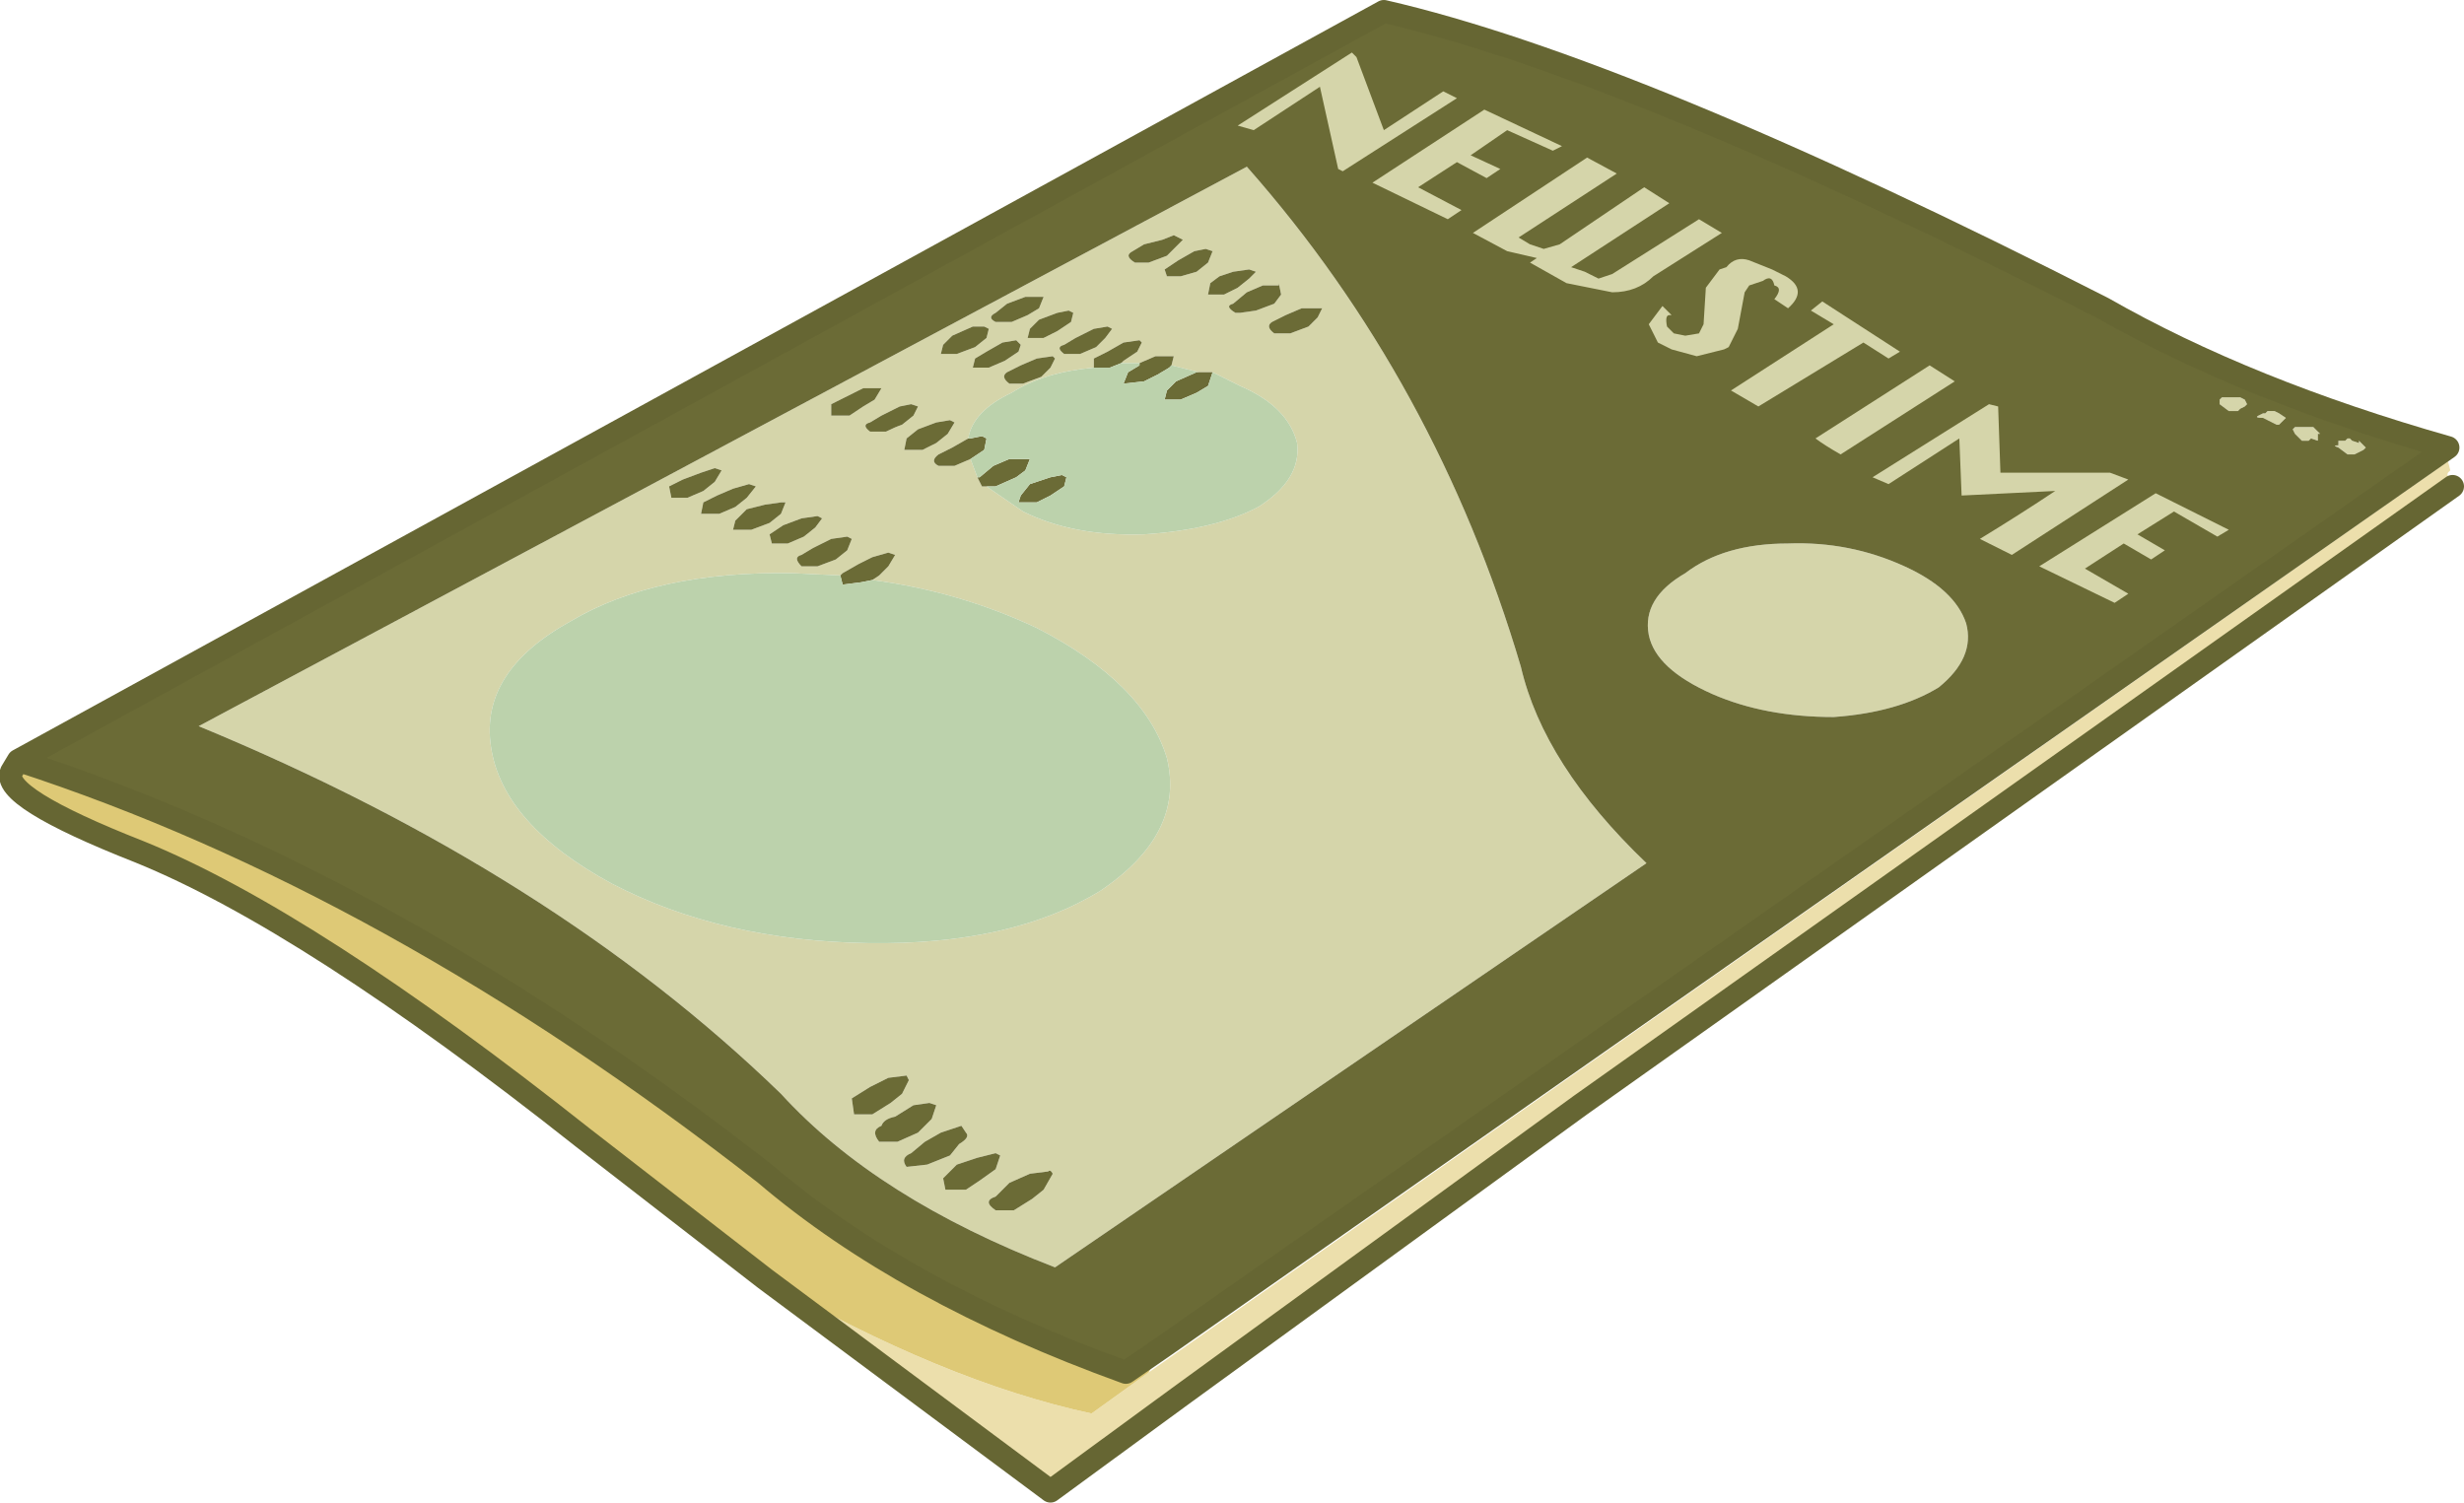 <?xml version="1.0" encoding="UTF-8" standalone="no"?>
<svg xmlns:xlink="http://www.w3.org/1999/xlink" height="32.9px" width="53.95px" xmlns="http://www.w3.org/2000/svg">
  <g transform="matrix(1.0, 0.0, 0.0, 1.0, 27.05, 16.45)">
    <use height="32.9" transform="matrix(1.0, 0.0, 0.0, 1.0, -27.05, -16.45)" width="53.95" xlink:href="#shape0"/>
  </g>
  <defs>
    <g id="shape0" transform="matrix(1.0, 0.0, 0.0, 1.0, 27.05, 16.45)">
      <path d="M1.1 -9.55 L0.8 -9.4 Q0.65 -9.3 0.85 -9.15 L1.2 -9.15 1.6 -9.3 1.8 -9.5 1.9 -9.7 1.75 -9.7 1.45 -9.7 1.1 -9.55 M0.05 -10.15 L0.3 -10.35 0.45 -10.5 0.3 -10.55 -0.05 -10.5 -0.35 -10.4 -0.55 -10.25 -0.6 -10.0 -0.25 -10.0 0.05 -10.15 M0.95 -10.25 L0.95 -10.2 0.6 -10.2 0.25 -10.05 -0.05 -9.8 Q-0.25 -9.75 0.0 -9.6 L0.1 -9.6 0.45 -9.65 0.85 -9.8 1.0 -10.0 0.95 -10.25 M-5.45 -5.8 L-4.65 -5.25 Q-3.55 -4.7 -2.0 -4.75 -0.45 -4.85 0.5 -5.35 1.45 -5.95 1.35 -6.75 1.15 -7.55 0.1 -8.0 L-0.5 -8.3 -0.6 -8.3 -0.8 -8.3 -1.4 -8.45 -1.35 -8.65 -1.45 -8.65 -1.75 -8.65 -2.1 -8.5 -2.5 -8.5 -2.45 -8.55 -2.15 -8.75 -2.05 -8.95 -2.1 -9.0 -2.45 -8.95 -2.8 -8.75 -3.1 -8.6 -3.1 -8.4 Q-4.2 -8.3 -4.9 -7.85 -5.75 -7.45 -5.85 -6.85 L-6.2 -6.65 -6.5 -6.5 Q-6.7 -6.35 -6.5 -6.25 L-6.15 -6.25 -5.8 -6.4 -5.65 -6.0 -5.55 -5.8 -5.45 -5.8 M9.85 -3.9 Q10.7 -4.55 12.1 -4.55 13.45 -4.6 14.65 -4.05 15.75 -3.55 16.0 -2.8 16.2 -2.05 15.4 -1.4 14.5 -0.85 13.1 -0.75 11.6 -0.75 10.45 -1.25 9.2 -1.8 9.05 -2.55 8.9 -3.35 9.85 -3.9 M6.25 -1.85 Q6.75 0.3 9.0 2.45 L-3.95 11.3 Q-7.85 9.8 -9.95 7.5 -14.95 2.65 -22.7 -0.55 L0.25 -12.8 Q4.4 -8.1 6.25 -1.85 M22.0 -7.75 L22.1 -7.7 22.15 -7.6 22.1 -7.55 22.0 -7.5 21.95 -7.45 21.9 -7.45 21.75 -7.45 21.55 -7.6 21.55 -7.7 21.6 -7.75 22.0 -7.75 M22.55 -7.4 L22.6 -7.45 22.7 -7.45 22.75 -7.45 22.85 -7.4 23.0 -7.3 22.95 -7.25 22.85 -7.15 22.8 -7.15 22.7 -7.2 22.5 -7.3 Q22.3 -7.3 22.4 -7.35 L22.5 -7.4 22.55 -7.4 M23.65 -7.05 L23.75 -6.95 23.7 -6.95 23.7 -6.8 23.55 -6.85 23.5 -6.8 23.35 -6.8 23.2 -6.95 23.15 -7.05 23.2 -7.1 23.25 -7.1 23.4 -7.1 23.6 -7.1 23.65 -7.05 M24.6 -6.75 L24.6 -6.8 24.65 -6.75 24.75 -6.65 24.7 -6.6 24.5 -6.5 24.35 -6.5 24.15 -6.65 Q24.0 -6.7 24.15 -6.7 L24.15 -6.8 24.3 -6.8 24.35 -6.85 24.4 -6.85 24.45 -6.8 24.6 -6.75 M-10.2 -4.75 L-10.15 -4.55 -9.8 -4.55 -9.45 -4.7 -9.2 -4.9 -9.05 -5.1 -9.15 -5.15 -9.5 -5.1 -9.9 -4.95 -10.2 -4.75 M-12.0 -5.55 L-11.65 -5.7 -11.4 -5.9 -11.25 -6.15 -11.4 -6.2 -11.7 -6.1 -12.1 -5.95 -12.4 -5.8 -12.35 -5.55 -12.0 -5.55 M-10.95 -5.05 L-11.0 -4.85 -10.6 -4.85 -10.2 -5.0 -9.95 -5.2 -9.85 -5.45 -9.95 -5.45 -10.3 -5.4 -10.7 -5.3 -10.95 -5.05 M-10.7 -5.55 L-10.5 -5.8 -10.65 -5.85 -11.0 -5.75 -11.35 -5.6 -11.65 -5.45 -11.7 -5.2 -11.3 -5.2 -10.95 -5.35 -10.7 -5.55 M-8.65 -3.85 L-9.7 -3.9 Q-12.7 -3.95 -14.55 -2.85 -16.55 -1.75 -16.3 -0.1 -16.05 1.6 -13.65 2.9 -11.25 4.15 -8.05 4.2 -4.9 4.25 -2.95 3.05 -1.1 1.8 -1.5 0.15 -2.0 -1.5 -4.35 -2.7 -6.05 -3.5 -7.95 -3.75 L-7.8 -3.85 -7.6 -4.05 -7.45 -4.3 -7.6 -4.35 -7.95 -4.25 -8.25 -4.1 -8.6 -3.9 -8.65 -3.85 M-8.5 -4.7 L-8.85 -4.65 -9.25 -4.45 -9.5 -4.3 Q-9.7 -4.25 -9.5 -4.05 L-9.15 -4.05 -8.75 -4.2 -8.5 -4.4 -8.4 -4.65 -8.5 -4.7 M-6.55 -7.2 L-6.95 -7.05 -7.2 -6.85 -7.25 -6.6 -6.85 -6.6 Q-6.65 -6.7 -6.55 -6.75 L-6.3 -6.95 -6.15 -7.2 -6.25 -7.25 -6.55 -7.2 M-8.0 -7.2 Q-8.2 -7.15 -8.0 -7.0 L-7.65 -7.0 Q-7.45 -7.1 -7.3 -7.15 L-7.05 -7.35 -6.95 -7.55 -7.1 -7.6 -7.35 -7.55 -7.75 -7.35 -8.0 -7.2 M-7.85 -7.95 L-8.15 -7.95 -8.55 -7.75 -8.85 -7.6 -8.85 -7.35 -8.45 -7.35 -8.15 -7.55 -7.9 -7.7 -7.75 -7.95 -7.85 -7.95 M-5.5 -9.3 L-5.75 -9.3 -6.2 -9.1 -6.4 -8.9 -6.45 -8.7 -6.1 -8.7 -5.7 -8.85 -5.45 -9.05 -5.4 -9.25 -5.5 -9.3 M-5.05 -8.55 L-4.75 -8.75 -4.7 -8.9 -4.8 -9.0 -5.1 -8.95 -5.45 -8.75 -5.7 -8.6 -5.75 -8.4 -5.4 -8.4 -5.05 -8.55 M-4.0 -8.65 L-4.35 -8.6 -4.7 -8.45 -5.0 -8.3 Q-5.15 -8.2 -4.95 -8.05 L-4.65 -8.05 -4.25 -8.2 -4.05 -8.4 -3.95 -8.6 -4.0 -8.65 M-3.05 -8.85 L-2.85 -9.05 -2.7 -9.25 -2.8 -9.3 -3.1 -9.25 -3.5 -9.05 -3.75 -8.9 Q-3.95 -8.85 -3.75 -8.7 L-3.4 -8.7 -3.05 -8.85 M-3.9 -9.6 L-4.3 -9.45 -4.5 -9.25 -4.55 -9.05 -4.2 -9.05 -3.9 -9.2 -3.6 -9.4 -3.55 -9.6 -3.65 -9.65 -3.9 -9.6 M-4.3 -9.95 L-4.6 -9.95 -5.0 -9.8 -5.25 -9.6 Q-5.45 -9.5 -5.25 -9.4 L-4.9 -9.4 -4.55 -9.55 -4.3 -9.7 -4.2 -9.95 -4.3 -9.95 M-1.5 -10.85 L-1.3 -11.05 -1.15 -11.2 -1.35 -11.3 -1.6 -11.2 -2.0 -11.1 -2.25 -10.95 Q-2.45 -10.85 -2.2 -10.7 L-1.9 -10.7 -1.5 -10.85 M-0.65 -11.0 L-0.9 -10.95 -1.25 -10.75 -1.55 -10.55 -1.5 -10.4 -1.2 -10.4 -0.85 -10.5 -0.6 -10.7 -0.5 -10.95 -0.65 -11.0 M-5.25 9.75 Q-5.55 9.85 -5.25 10.05 L-4.85 10.05 -4.45 9.8 -4.2 9.6 -4.0 9.25 Q-4.05 9.15 -4.1 9.2 L-4.5 9.25 -4.95 9.45 -5.25 9.75 M-5.25 9.15 L-5.15 8.85 -5.25 8.8 -5.65 8.9 -6.1 9.05 -6.4 9.35 -6.35 9.6 -5.9 9.6 -5.6 9.4 -5.25 9.15 M-6.45 8.35 L-6.8 8.55 -7.1 8.8 Q-7.35 8.9 -7.2 9.1 L-6.75 9.05 -6.25 8.85 -6.05 8.6 Q-5.8 8.45 -5.9 8.35 L-6.0 8.2 -6.45 8.35 M-6.65 8.05 L-6.55 7.75 -6.7 7.7 -7.05 7.75 -7.45 8.0 Q-7.7 8.05 -7.75 8.2 -8.0 8.3 -7.8 8.55 L-7.4 8.55 -6.95 8.35 -6.65 8.05 M-7.15 7.2 L-7.2 7.1 -7.6 7.15 -8.0 7.35 -8.4 7.6 -8.35 7.95 -7.95 7.95 -7.55 7.7 -7.3 7.5 -7.15 7.2" fill="#d5d5aa" fill-rule="evenodd" stroke="none"/>
      <path d="M0.95 -10.25 L1.0 -10.0 0.85 -9.8 0.45 -9.65 0.1 -9.6 0.0 -9.6 Q-0.25 -9.75 -0.05 -9.8 L0.25 -10.05 0.6 -10.2 0.95 -10.2 0.95 -10.25 M0.05 -10.15 L-0.25 -10.0 -0.6 -10.0 -0.55 -10.25 -0.35 -10.4 -0.05 -10.5 0.3 -10.55 0.45 -10.5 0.3 -10.35 0.05 -10.15 M1.1 -9.55 L1.45 -9.7 1.75 -9.7 1.9 -9.7 1.8 -9.5 1.6 -9.3 1.2 -9.15 0.85 -9.15 Q0.65 -9.3 0.8 -9.4 L1.1 -9.55 M-0.5 -8.3 L-0.6 -8.0 -0.85 -7.85 -1.2 -7.7 -1.55 -7.7 -1.5 -7.9 -1.3 -8.1 -0.85 -8.3 -0.8 -8.3 -0.6 -8.3 -0.5 -8.3 M-1.4 -8.45 L-1.45 -8.4 -1.7 -8.25 -2.0 -8.1 -2.45 -8.05 -2.35 -8.3 -2.1 -8.45 -2.1 -8.5 -1.75 -8.65 -1.45 -8.65 -1.35 -8.65 -1.4 -8.45 M-2.5 -8.5 L-2.75 -8.4 -3.1 -8.4 -3.1 -8.6 -2.8 -8.75 -2.45 -8.95 -2.1 -9.0 -2.05 -8.95 -2.15 -8.75 -2.45 -8.55 -2.5 -8.5 M-5.85 -6.85 L-5.8 -6.85 -5.55 -6.9 -5.45 -6.85 -5.5 -6.6 -5.8 -6.4 -6.15 -6.25 -6.5 -6.25 Q-6.7 -6.35 -6.5 -6.5 L-6.2 -6.65 -5.85 -6.85 M-5.65 -6.0 L-5.6 -6.0 -5.3 -6.25 -4.95 -6.4 -4.6 -6.4 -4.5 -6.4 -4.6 -6.15 -4.8 -6.0 -5.25 -5.8 -5.45 -5.8 -5.55 -5.8 -5.65 -6.0 M9.85 -3.9 Q8.9 -3.35 9.05 -2.55 9.2 -1.8 10.45 -1.25 11.6 -0.75 13.1 -0.75 14.5 -0.85 15.4 -1.4 16.2 -2.05 16.0 -2.8 15.75 -3.55 14.65 -4.05 13.45 -4.6 12.1 -4.55 10.7 -4.55 9.85 -3.9 M-26.65 0.2 L3.25 -16.2 Q8.7 -14.95 19.0 -9.7 22.15 -7.9 26.55 -6.65 L-1.6 13.05 -2.4 13.6 Q-7.25 11.85 -10.3 9.25 -18.5 2.85 -26.65 0.2 M24.6 -6.75 L24.45 -6.8 24.4 -6.85 24.35 -6.85 24.3 -6.8 24.15 -6.8 24.15 -6.7 Q24.0 -6.7 24.15 -6.65 L24.35 -6.5 24.5 -6.5 24.7 -6.6 24.75 -6.65 24.65 -6.75 24.6 -6.8 24.6 -6.75 M23.65 -7.05 L23.6 -7.1 23.4 -7.1 23.25 -7.1 23.2 -7.1 23.15 -7.05 23.2 -6.95 23.35 -6.8 23.5 -6.8 23.55 -6.85 23.7 -6.8 23.7 -6.95 23.75 -6.95 23.65 -7.05 M22.55 -7.4 L22.5 -7.4 22.4 -7.35 Q22.3 -7.3 22.5 -7.3 L22.7 -7.2 22.8 -7.15 22.85 -7.15 22.95 -7.25 23.0 -7.3 22.85 -7.4 22.75 -7.45 22.7 -7.45 22.6 -7.45 22.55 -7.4 M22.0 -7.75 L21.6 -7.75 21.55 -7.7 21.55 -7.6 21.75 -7.45 21.9 -7.45 21.95 -7.45 22.0 -7.5 22.1 -7.55 22.15 -7.6 22.1 -7.7 22.0 -7.75 M6.25 -1.85 Q4.4 -8.1 0.25 -12.8 L-22.7 -0.55 Q-14.95 2.65 -9.95 7.5 -7.85 9.8 -3.95 11.3 L9.0 2.45 Q6.75 0.3 6.25 -1.85 M-10.7 -5.55 L-10.95 -5.35 -11.3 -5.2 -11.7 -5.2 -11.65 -5.45 -11.35 -5.6 -11.0 -5.75 -10.65 -5.85 -10.5 -5.8 -10.7 -5.55 M-10.95 -5.05 L-10.7 -5.3 -10.3 -5.4 -9.95 -5.45 -9.85 -5.45 -9.95 -5.2 -10.2 -5.0 -10.6 -4.85 -11.0 -4.85 -10.95 -5.05 M-12.0 -5.55 L-12.35 -5.55 -12.4 -5.8 -12.1 -5.95 -11.7 -6.1 -11.4 -6.2 -11.25 -6.15 -11.4 -5.9 -11.65 -5.7 -12.0 -5.55 M-10.2 -4.75 L-9.9 -4.95 -9.5 -5.1 -9.15 -5.15 -9.05 -5.1 -9.2 -4.9 -9.45 -4.7 -9.8 -4.55 -10.15 -4.55 -10.2 -4.75 M-8.65 -3.85 L-8.6 -3.9 -8.25 -4.1 -7.95 -4.25 -7.6 -4.35 -7.45 -4.3 -7.6 -4.05 -7.8 -3.85 -7.95 -3.75 -8.2 -3.7 -8.6 -3.65 -8.65 -3.85 M-0.65 -11.0 L-0.5 -10.95 -0.6 -10.7 -0.85 -10.5 -1.2 -10.4 -1.5 -10.4 -1.55 -10.55 -1.25 -10.75 -0.9 -10.95 -0.65 -11.0 M-1.5 -10.85 L-1.9 -10.7 -2.2 -10.7 Q-2.45 -10.85 -2.25 -10.95 L-2.0 -11.1 -1.6 -11.2 -1.35 -11.3 -1.15 -11.2 -1.3 -11.05 -1.5 -10.85 M-4.3 -9.95 L-4.2 -9.95 -4.3 -9.7 -4.55 -9.55 -4.9 -9.4 -5.25 -9.4 Q-5.45 -9.5 -5.25 -9.6 L-5.0 -9.8 -4.6 -9.95 -4.3 -9.95 M-3.9 -9.6 L-3.65 -9.65 -3.55 -9.6 -3.6 -9.4 -3.9 -9.2 -4.2 -9.05 -4.55 -9.05 -4.5 -9.25 -4.3 -9.45 -3.9 -9.6 M-3.05 -8.85 L-3.4 -8.7 -3.75 -8.7 Q-3.95 -8.85 -3.75 -8.9 L-3.5 -9.05 -3.1 -9.25 -2.8 -9.3 -2.7 -9.25 -2.85 -9.05 -3.05 -8.85 M-4.0 -8.65 L-3.95 -8.6 -4.05 -8.4 -4.25 -8.2 -4.65 -8.05 -4.95 -8.05 Q-5.15 -8.2 -5.0 -8.3 L-4.7 -8.45 -4.35 -8.6 -4.0 -8.65 M-5.05 -8.55 L-5.4 -8.4 -5.75 -8.4 -5.7 -8.6 -5.45 -8.75 -5.1 -8.95 -4.8 -9.0 -4.7 -8.9 -4.75 -8.75 -5.05 -8.55 M-5.5 -9.3 L-5.4 -9.25 -5.45 -9.05 -5.7 -8.85 -6.1 -8.7 -6.45 -8.7 -6.4 -8.9 -6.2 -9.1 -5.75 -9.3 -5.5 -9.3 M-7.85 -7.95 L-7.75 -7.95 -7.9 -7.7 -8.15 -7.55 -8.45 -7.35 -8.85 -7.35 -8.85 -7.6 -8.55 -7.75 -8.15 -7.95 -7.85 -7.95 M-8.0 -7.2 L-7.75 -7.35 -7.35 -7.55 -7.1 -7.6 -6.95 -7.55 -7.05 -7.35 -7.3 -7.15 Q-7.45 -7.1 -7.65 -7.0 L-8.0 -7.0 Q-8.2 -7.15 -8.0 -7.2 M-6.55 -7.2 L-6.25 -7.25 -6.15 -7.2 -6.3 -6.95 -6.55 -6.75 Q-6.65 -6.7 -6.85 -6.6 L-7.25 -6.6 -7.2 -6.85 -6.95 -7.05 -6.55 -7.2 M-8.5 -4.7 L-8.4 -4.65 -8.5 -4.4 -8.75 -4.2 -9.15 -4.05 -9.5 -4.05 Q-9.7 -4.25 -9.5 -4.3 L-9.25 -4.45 -8.85 -4.65 -8.5 -4.7 M-3.75 -5.8 L-4.05 -5.6 Q-4.15 -5.55 -4.35 -5.45 L-4.75 -5.45 -4.7 -5.6 -4.5 -5.85 -4.05 -6.0 -3.8 -6.05 -3.7 -6.0 -3.75 -5.8 M-7.15 7.2 L-7.3 7.5 -7.55 7.7 -7.95 7.95 -8.35 7.95 -8.4 7.6 -8.0 7.35 -7.6 7.15 -7.2 7.1 -7.15 7.2 M-6.65 8.05 L-6.95 8.35 -7.4 8.55 -7.8 8.55 Q-8.0 8.3 -7.75 8.2 -7.7 8.05 -7.45 8.0 L-7.05 7.75 -6.7 7.7 -6.55 7.75 -6.65 8.05 M-6.45 8.35 L-6.0 8.2 -5.9 8.35 Q-5.8 8.45 -6.05 8.6 L-6.25 8.85 -6.75 9.05 -7.2 9.1 Q-7.35 8.9 -7.1 8.8 L-6.8 8.55 -6.45 8.35 M-5.25 9.15 L-5.6 9.4 -5.9 9.6 -6.35 9.6 -6.4 9.35 -6.1 9.05 -5.65 8.9 -5.25 8.8 -5.15 8.85 -5.25 9.15 M-5.25 9.75 L-4.95 9.45 -4.5 9.25 -4.1 9.2 Q-4.05 9.15 -4.0 9.25 L-4.2 9.6 -4.45 9.8 -4.85 10.05 -5.25 10.05 Q-5.55 9.85 -5.25 9.75" fill="#6b6b36" fill-rule="evenodd" stroke="none"/>
      <path d="M-0.5 -8.3 L0.1 -8.0 Q1.15 -7.55 1.35 -6.75 1.45 -5.95 0.5 -5.35 -0.45 -4.85 -2.0 -4.75 -3.55 -4.7 -4.65 -5.25 L-5.45 -5.8 -5.25 -5.8 -4.8 -6.0 -4.6 -6.15 -4.5 -6.4 -4.6 -6.4 -4.95 -6.4 -5.3 -6.25 -5.6 -6.0 -5.65 -6.0 -5.8 -6.4 -5.5 -6.6 -5.45 -6.85 -5.55 -6.9 -5.8 -6.85 -5.85 -6.85 Q-5.75 -7.45 -4.9 -7.85 -4.2 -8.3 -3.1 -8.4 L-2.75 -8.4 -2.5 -8.5 -2.1 -8.5 -2.1 -8.45 -2.35 -8.3 -2.45 -8.05 -2.0 -8.1 -1.7 -8.25 -1.45 -8.4 -1.4 -8.45 -0.8 -8.3 -0.85 -8.3 -1.3 -8.1 -1.5 -7.9 -1.55 -7.7 -1.2 -7.7 -0.85 -7.85 -0.6 -8.0 -0.5 -8.3 M-7.95 -3.75 Q-6.05 -3.5 -4.35 -2.7 -2.0 -1.5 -1.5 0.15 -1.1 1.8 -2.95 3.05 -4.9 4.25 -8.05 4.2 -11.25 4.15 -13.65 2.9 -16.05 1.6 -16.3 -0.1 -16.55 -1.75 -14.55 -2.85 -12.7 -3.95 -9.7 -3.9 L-8.65 -3.85 -8.6 -3.65 -8.2 -3.7 -7.95 -3.75 M-3.75 -5.8 L-3.7 -6.0 -3.8 -6.05 -4.05 -6.0 -4.5 -5.85 -4.7 -5.6 -4.75 -5.45 -4.35 -5.45 Q-4.15 -5.55 -4.05 -5.6 L-3.75 -5.8" fill="#bcd2ac" fill-rule="evenodd" stroke="none"/>
      <path d="M-1.9 13.6 L26.55 -6.35 26.6 -6.15 Q26.4 -6.0 26.85 -5.9 L26.65 -5.8 7.55 7.75 -1.7 14.2 -1.25 14.15 -4.05 16.2 -10.3 11.55 Q-6.4 13.8 -3.15 14.5 L-1.9 13.6" fill="#ecdfac" fill-rule="evenodd" stroke="none"/>
      <path d="M-1.6 13.05 L-1.9 13.6 -3.15 14.5 Q-6.4 13.8 -10.3 11.55 L-14.3 8.45 Q-20.3 3.7 -24.0 2.2 -27.05 1.0 -26.8 0.45 L-26.65 0.2 Q-18.5 2.85 -10.3 9.25 -7.25 11.85 -2.4 13.6 L-1.6 13.05" fill="#dec976" fill-rule="evenodd" stroke="none"/>
      <path d="M-26.65 0.2 L3.25 -16.2 Q8.7 -14.95 19.0 -9.7 22.15 -7.9 26.55 -6.65 L-1.6 13.05 M26.65 -5.8 L7.55 7.75 -1.25 14.15 -4.05 16.2 -10.3 11.55 -14.3 8.45 Q-20.3 3.7 -24.0 2.2 -27.05 1.0 -26.8 0.45 L-26.65 0.2 Q-18.5 2.85 -10.3 9.25 -7.25 11.85 -2.4 13.6 L-1.6 13.05" fill="none" stroke="#666633" stroke-linecap="round" stroke-linejoin="round" stroke-width="0.5"/>
      <path d="M2.25 -12.75 L1.85 -14.55 0.4 -13.6 0.05 -13.7 2.55 -15.3 2.65 -15.2 3.25 -13.6 4.55 -14.45 Q4.65 -14.4 4.85 -14.3 L2.35 -12.7 2.25 -12.75 M5.15 -13.05 L5.8 -12.75 5.5 -12.55 4.85 -12.9 4.0 -12.35 4.95 -11.85 4.65 -11.65 3.0 -12.45 5.45 -14.05 7.15 -13.25 6.95 -13.15 5.95 -13.6 5.15 -13.05 M8.35 -12.65 L6.2 -11.25 6.45 -11.1 6.75 -11.0 7.1 -11.1 8.95 -12.35 9.5 -12.0 7.35 -10.6 7.65 -10.5 7.95 -10.35 8.25 -10.45 10.15 -11.65 10.65 -11.35 9.15 -10.4 Q8.8 -10.05 8.25 -10.05 L7.25 -10.25 6.45 -10.7 6.6 -10.8 5.95 -10.95 5.2 -11.35 7.7 -13.0 8.35 -12.65 M9.5 -9.55 Q9.4 -9.55 9.45 -9.3 L9.6 -9.15 9.85 -9.1 10.15 -9.15 10.25 -9.35 10.3 -10.15 10.6 -10.55 10.75 -10.6 Q10.95 -10.85 11.25 -10.75 L11.75 -10.55 12.05 -10.4 Q12.55 -10.1 12.1 -9.7 L11.8 -9.9 Q12.0 -10.15 11.8 -10.2 11.75 -10.45 11.55 -10.3 L11.25 -10.2 11.15 -10.05 11.0 -9.25 10.8 -8.85 10.7 -8.8 10.1 -8.65 9.55 -8.8 Q9.35 -8.9 9.25 -8.95 L9.05 -9.35 9.35 -9.75 9.55 -9.55 9.5 -9.55 M15.75 -8.1 L13.25 -6.5 Q12.9 -6.7 12.7 -6.85 L15.2 -8.45 15.75 -8.1 M16.7 -7.55 L16.75 -6.1 19.15 -6.1 19.55 -5.95 17.0 -4.3 16.3 -4.65 Q17.2 -5.2 17.95 -5.7 L15.9 -5.6 15.85 -6.85 14.3 -5.85 13.95 -6.0 16.5 -7.6 16.7 -7.55 M10.85 -7.9 L13.1 -9.35 12.6 -9.65 12.85 -9.85 14.55 -8.75 14.3 -8.6 13.75 -8.95 11.45 -7.55 10.85 -7.9 M19.25 -3.25 L17.6 -4.05 20.15 -5.65 21.75 -4.85 21.5 -4.7 20.55 -5.25 19.75 -4.75 20.35 -4.4 20.05 -4.2 19.45 -4.55 18.6 -4.0 19.55 -3.45 19.25 -3.25" fill="#d5d5aa" fill-rule="evenodd" stroke="none"/>
    </g>
  </defs>
</svg>
